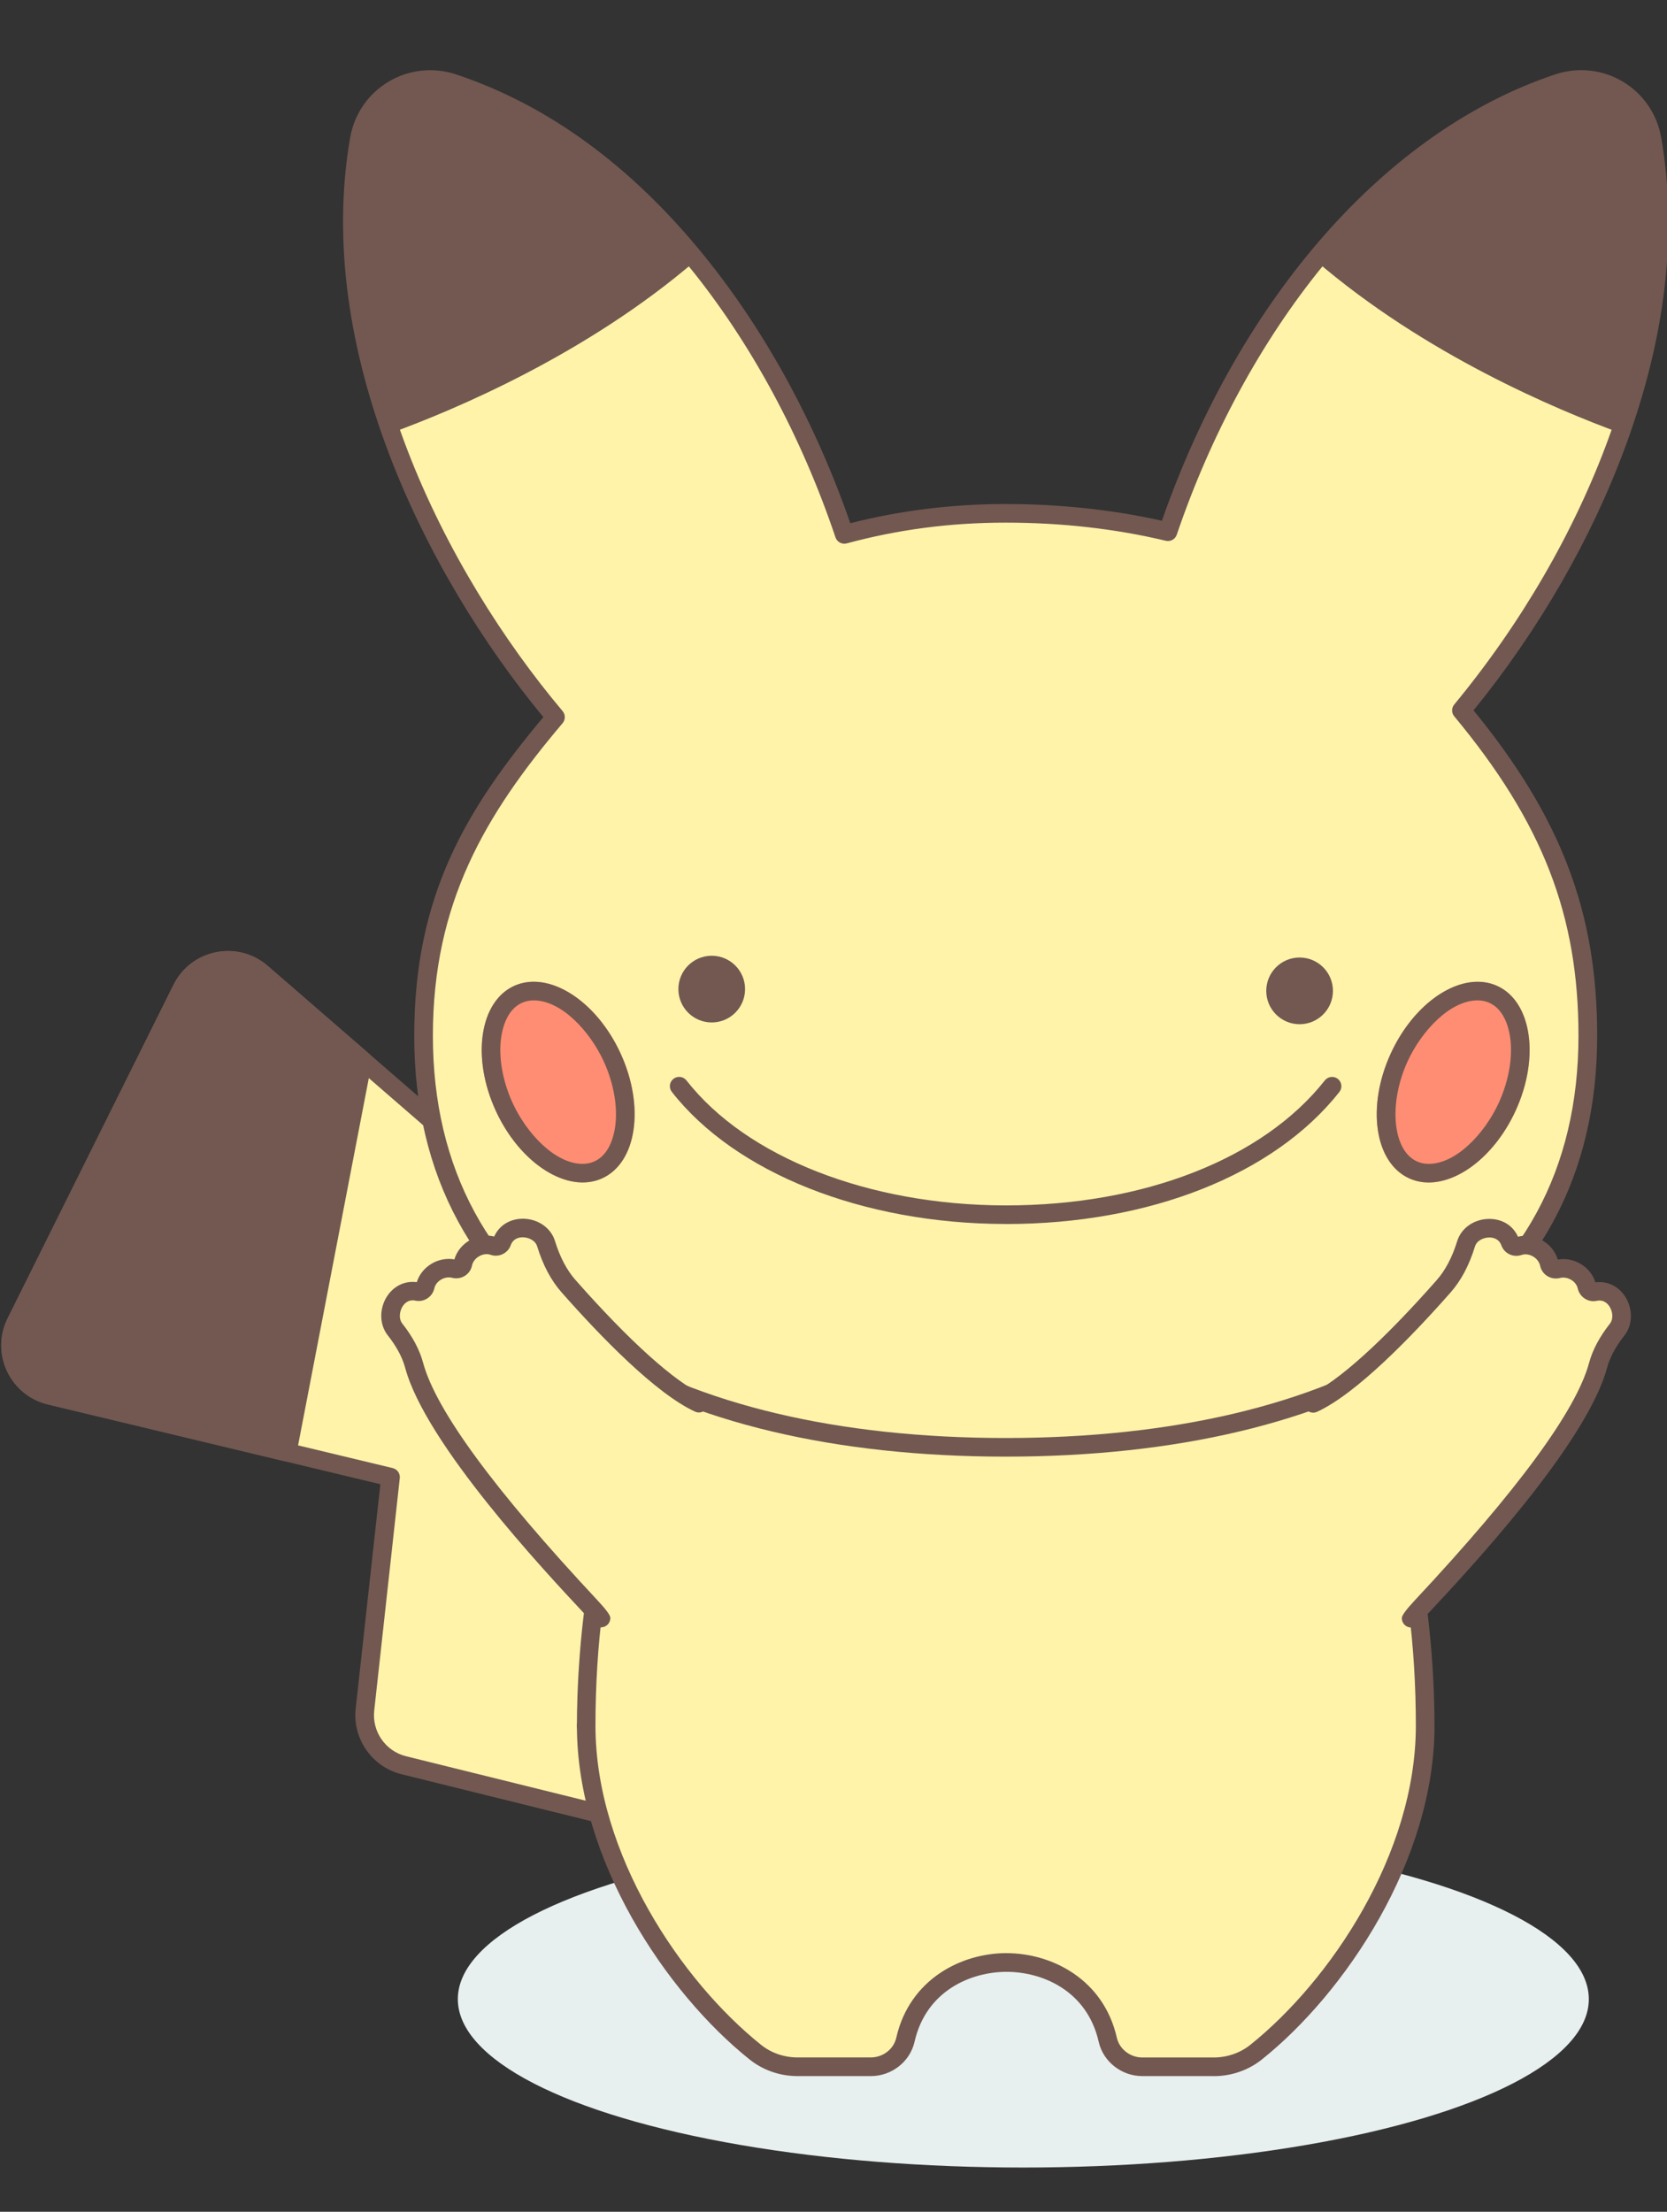 <?xml version="1.0" encoding="UTF-8"?>
<svg id="_레이어_1" data-name="레이어 1" xmlns="http://www.w3.org/2000/svg" viewBox="0 0 377 500">
  <rect x="0" y="0" width="377" height="500" fill="#333333" stroke="none"/>
  <defs>
    <style>
      .cls-1 {
        fill: #fff3a9;
      }

      .cls-1, .cls-2, .cls-3, .cls-4 {
        stroke-width: 0px;
      }

      .cls-2 {
        fill: #ff8d73;
      }

      .cls-3 {
        fill: #e8efef;
      }

      .cls-4 {
        fill: #725851;
      }
    </style>
  </defs>
  <ellipse class="cls-3" cx="231.43" cy="451.93" rx="127.89" ry="38.07"/>
  <g>
    <path class="cls-1" d="M41.14,223.54L3.61,298.95c-3.33,6.7.43,14.75,7.7,16.5l77,18.47-5.78,52.56c-.64,5.8,3.11,11.17,8.77,12.57l72.48,17.93,1.17-20.37-32.39-6.46,24.89-85.04-98.28-85.17c-5.75-4.98-14.65-3.2-18.04,3.61Z"/>
    <path class="cls-4" d="M163.79,419.08c-.17,0-.34-.02-.51-.06l-72.48-17.93c-6.66-1.65-11.11-8.03-10.36-14.84l5.58-50.72-75.2-18.03c-4.09-.98-7.46-3.73-9.25-7.55-1.78-3.82-1.73-8.17.15-11.93l37.52-75.41h0c1.91-3.83,5.41-6.51,9.61-7.35,4.2-.84,8.46.29,11.7,3.09l98.28,85.17c.62.54.87,1.39.64,2.18l-24.25,82.83,30.14,6.02c1.03.2,1.75,1.14,1.69,2.18l-1.18,20.37c-.04.62-.35,1.2-.85,1.57-.36.27-.8.41-1.25.41ZM43.02,224.48L5.5,299.89c-1.3,2.62-1.34,5.63-.1,8.28,1.24,2.65,3.57,4.56,6.41,5.24l77,18.47c1.03.25,1.72,1.22,1.6,2.28l-5.78,52.56c-.52,4.73,2.57,9.16,7.19,10.3l70.02,17.32.92-16.02-30.6-6.11c-.58-.12-1.08-.47-1.39-.97s-.39-1.11-.22-1.68l24.51-83.74-97.26-84.29c-2.24-1.94-5.2-2.73-8.11-2.14-2.91.58-5.34,2.44-6.66,5.1Z"/>
  </g>
  <g>
    <path class="cls-1" d="M227.43,289.75c-30.61,0-69.98,15.36-69.98,15.36-18.38,18.41-24.89,54.79-24.89,85.04s18.79,58.23,38.26,73.79c2.7,2.16,6.07,3.29,9.53,3.29h16.58c3.69,0,7-2.49,7.82-6.09,5.29-23.31,40.48-23.3,45.77,0,.82,3.6,4.12,6.1,7.82,6.1h16.16c3.46,0,6.83-1.14,9.53-3.29,19.47-15.56,38.26-44.91,38.26-73.79s-6.43-66.66-24.81-85.07c0,0-39.35-15.32-70.06-15.32Z"/>
    <path class="cls-4" d="M274.51,469.33h-16.16c-4.7,0-8.85-3.25-9.87-7.73-2.65-11.69-12.88-15.84-20.83-15.84s-18.18,4.15-20.83,15.84c-1.02,4.48-5.17,7.73-9.87,7.73h-16.58c-3.96,0-7.82-1.33-10.85-3.76-18.81-15.03-39.05-45.05-39.05-75.43,0-14.31,1.84-62.83,25.51-86.52.21-.21.45-.37.72-.47,1.62-.63,40.09-15.5,70.74-15.5s69.2,14.84,70.83,15.47c.27.11.52.27.73.47,23.59,23.63,25.42,72.23,25.42,86.56,0,30.39-20.24,60.4-39.05,75.43-3.03,2.42-6.88,3.76-10.85,3.76ZM227.64,441.54h0c10.25,0,21.94,5.91,24.94,19.12.59,2.58,3.01,4.46,5.77,4.46h16.16c3.01,0,5.93-1.01,8.22-2.83,18.05-14.42,37.47-43.15,37.47-72.15,0-36.91-8.92-67.98-23.88-83.27-4.27-1.62-40.59-15.02-68.89-15.02s-64.53,13.44-68.8,15.05c-15.01,15.33-23.96,46.39-23.96,83.23,0,29,19.42,57.72,37.47,72.15,2.29,1.83,5.21,2.83,8.22,2.83h16.58c2.75,0,5.18-1.87,5.76-4.46,3-13.21,14.68-19.12,24.94-19.12Z"/>
  </g>
  <g>
    <path class="cls-1" d="M373.6,31.47c-1.71-9.84-11.73-15.8-21.21-12.65-43.45,14.45-73.73,58.68-88.27,101.39-11.29-2.7-23.53-4.16-36.7-4.16s-25.07,1.68-36.49,4.76c-14.46-42.89-44.82-87.47-88.47-101.99-9.48-3.15-19.49,2.8-21.21,12.65-7.95,45.67,15.19,96,44.36,130.66-18.97,22.38-29.84,42.79-29.84,72.02,0,65.22,58.94,93.04,131.65,93.04s131.65-27.82,131.65-93.04c0-29.9-9.78-50.93-28.58-73.54,28.57-34.59,50.93-84.13,43.1-129.13Z"/>
    <path class="cls-4" d="M227.43,329.29c-38.54,0-71.12-7.74-94.21-22.39-26.23-16.64-39.54-41.12-39.54-72.76s11.62-51.02,29.2-72.03c-26.77-32.37-51.99-83.33-43.69-131.01.92-5.29,4.08-9.89,8.67-12.63,4.6-2.75,10.17-3.35,15.28-1.65,20.8,6.92,39.69,20.72,56.15,41.03,13.79,17.01,25.18,37.87,33.01,60.43,11.31-2.88,23.12-4.34,35.14-4.34s24.17,1.27,35.33,3.78c17.68-50.57,50.85-88.22,88.97-100.91,5.11-1.7,10.68-1.1,15.28,1.65,4.59,2.74,7.75,7.35,8.67,12.63h0c3.74,21.47,1.05,44.87-7.99,69.56-7.66,20.92-19.56,41.61-34.45,59.94,19.84,24.28,27.96,45.7,27.96,73.55,0,31.64-13.3,56.12-39.54,72.76-23.1,14.65-55.68,22.39-94.22,22.39ZM97.29,20.08c-2.54,0-5.05.68-7.27,2-3.53,2.11-5.97,5.66-6.68,9.74-8.17,46.93,17.32,97.37,43.9,128.94.66.79.66,1.93,0,2.72-17.61,20.78-29.34,40.74-29.34,70.66s12.64,53.39,37.58,69.2c22.42,14.22,54.22,21.74,91.96,21.74s69.54-7.52,91.96-21.74c24.94-15.81,37.58-39.1,37.58-69.2,0-27.27-8.14-48.19-28.09-72.2-.65-.78-.65-1.9,0-2.68,15.11-18.29,27.16-39.05,34.85-60.05,8.78-23.98,11.41-46.65,7.8-67.39h0c-.71-4.08-3.14-7.63-6.68-9.74-3.55-2.12-7.85-2.58-11.79-1.27-19.93,6.63-38.1,19.9-54.01,39.43-13.82,16.97-25.21,37.94-32.93,60.64-.35,1.03-1.42,1.62-2.48,1.37-11.38-2.72-23.56-4.1-36.21-4.1s-24.41,1.58-35.95,4.69c-1.07.29-2.19-.31-2.54-1.36-7.69-22.81-19.07-43.89-32.93-60.98-15.95-19.67-34.19-33.02-54.21-39.69-1.48-.49-3-.73-4.52-.73Z"/>
  </g>
  <path class="cls-4" d="M102.47,18.82c-9.48-3.15-19.49,2.8-21.21,12.65-3.8,21.81-.5,44.69,7.16,66.42,14.48-5.28,44.29-17.81,68.96-39.03-14.81-18.17-33.22-32.82-54.91-40.04Z"/>
  <path class="cls-4" d="M352.4,18.82c9.48-3.15,19.49,2.8,21.21,12.65,3.8,21.81.5,44.69-7.16,66.42-14.48-5.28-44.29-17.81-68.96-39.03,14.81-18.17,33.22-32.82,54.91-40.04Z"/>
  <g>
    <circle class="cls-4" cx="160.96" cy="223.6" r="7.54"/>
    <circle class="cls-4" cx="293.91" cy="224" r="7.54"/>
  </g>
  <g>
    <g>
      <ellipse class="cls-2" cx="126.23" cy="244.63" rx="15.53" ry="23.92" transform="translate(-90.6 75.04) rotate(-24.68)"/>
      <path class="cls-4" d="M120.7,221.94v4.21c6.24,0,12.68,6.92,15.82,13.75,2.3,5,3.24,10.43,2.59,14.9-.33,2.24-1.37,6.23-4.65,7.74-.82.38-1.73.57-2.7.57-6.24,0-12.68-6.92-15.82-13.75-2.3-5-3.24-10.43-2.59-14.9.33-2.24,1.37-6.23,4.65-7.74.82-.38,1.73-.57,2.7-.57v-4.21M120.7,221.94c-1.55,0-3.05.31-4.46.95-7.79,3.58-9.64,16.21-4.12,28.22,4.52,9.84,12.59,16.2,19.64,16.2,1.55,0,3.05-.31,4.46-.95,7.79-3.58,9.64-16.21,4.12-28.22-4.52-9.84-12.59-16.2-19.64-16.2h0Z"/>
    </g>
    <g>
      <ellipse class="cls-2" cx="328.64" cy="244.63" rx="23.92" ry="15.53" transform="translate(-30.86 441.12) rotate(-65.32)"/>
      <path class="cls-4" d="M334.17,226.15c.97,0,1.88.19,2.7.57,3.28,1.51,4.32,5.49,4.65,7.74.65,4.47-.29,9.9-2.59,14.9-3.14,6.83-9.58,13.75-15.82,13.75-.97,0-1.88-.19-2.7-.57-5.48-2.52-6.44-13.1-2.06-22.64,3.14-6.83,9.58-13.75,15.82-13.75M334.17,221.94c-7.05,0-15.12,6.36-19.64,16.2-5.51,12-3.67,24.64,4.12,28.22,1.4.64,2.91.95,4.46.95,7.05,0,15.12-6.36,19.64-16.2,5.51-12,3.67-24.64-4.12-28.22-1.4-.64-2.91-.95-4.46-.95h0Z"/>
    </g>
  </g>
  <path class="cls-4" d="M227.54,276.7c-.1,0-.2,0-.31,0-32.08-.07-60.93-11.51-75.29-29.86-.72-.92-.55-2.24.36-2.95.92-.72,2.24-.55,2.95.36,13.58,17.36,41.17,28.18,71.99,28.25.1,0,.2,0,.3,0,31.17,0,58.09-10.55,72.07-28.25.72-.91,2.04-1.07,2.95-.35.91.72,1.07,2.04.35,2.95-14.77,18.7-42.93,29.86-75.38,29.86Z"/>
  <g>
    <path class="cls-1" d="M158.07,317.22c-8.85-4.08-21.67-17.59-29.48-26.44-2.44-2.77-4.01-6.12-5.1-9.64-1.3-4.19-8.29-5.04-9.97-.34-.27.76-1.14,1.16-1.9.89-2.9-1.01-6.33,1.02-6.93,3.99-.18.88-1.06,1.4-1.93,1.17-2.76-.72-5.95,1.11-6.58,3.94-.18.82-.98,1.39-1.8,1.21-4.85-1.06-7.69,5.18-5.08,8.51,1.92,2.45,3.53,5.13,4.34,8.14,5.33,19.74,42.26,56.67,42.27,57.16"/>
    <path class="cls-4" d="M135.93,367.92c-.73,0-1.38-.38-1.76-.95-.27-.31-1.2-1.31-2.17-2.35-8.84-9.45-35.73-38.21-40.37-55.41-.65-2.39-1.94-4.81-3.97-7.39-1.84-2.34-1.92-5.91-.19-8.67,1.53-2.43,4.09-3.66,6.79-3.3.51-1.67,1.67-3.14,3.24-4.11,1.61-.99,3.5-1.35,5.26-1.04.53-1.8,1.79-3.37,3.53-4.36,1.71-.98,3.68-1.26,5.47-.8,1.15-2.56,3.63-4.07,6.63-4.03,3.34.07,6.2,2.08,7.11,5,1.15,3.71,2.68,6.62,4.67,8.87,12.13,13.75,22.35,22.95,28.78,25.92,1.06.49,1.52,1.74,1.03,2.79s-1.74,1.52-2.79,1.03c-8.91-4.11-21.33-16.93-30.18-26.96-2.39-2.71-4.2-6.11-5.53-10.41-.42-1.36-1.94-2.01-3.17-2.04-.65-.03-2.21.13-2.8,1.78-.66,1.85-2.71,2.83-4.58,2.17-.78-.27-1.71-.16-2.55.32-.85.48-1.46,1.27-1.63,2.1-.2.99-.78,1.82-1.63,2.35-.86.53-1.91.69-2.89.43-.79-.21-1.74-.04-2.53.44-.76.46-1.29,1.16-1.46,1.92-.44,1.97-2.37,3.23-4.3,2.81-1.59-.35-2.5.68-2.9,1.32-.68,1.08-.92,2.75-.07,3.84,2.38,3.03,3.92,5.94,4.72,8.89,2.9,10.74,16.15,28.78,39.38,53.63q2.94,3.14,2.96,4c.04,1.16-.87,2.13-2.03,2.17-.02,0-.05,0-.07,0ZM133.83,365.9h0ZM133.83,365.89h0s0,0,0,0ZM133.83,365.89h0Z"/>
  </g>
  <g>
    <path class="cls-1" d="M296.99,317.22c8.85-4.08,21.67-17.59,29.48-26.44,2.44-2.77,4.01-6.12,5.1-9.64,1.3-4.19,8.29-5.04,9.97-.34.27.76,1.14,1.16,1.9.89,2.9-1.01,6.33,1.02,6.93,3.99.18.88,1.06,1.4,1.93,1.17,2.76-.72,5.95,1.11,6.58,3.94.18.82.98,1.39,1.8,1.21,4.85-1.06,7.69,5.18,5.08,8.51-1.92,2.45-3.53,5.13-4.34,8.14-5.33,19.74-42.26,56.67-42.27,57.16"/>
    <path class="cls-4" d="M319.13,367.92s-.05,0-.07,0c-1.16-.04-2.07-1.01-2.03-2.17q.03-.86,2.96-4c23.23-24.85,36.48-42.89,39.38-53.63.8-2.95,2.34-5.86,4.72-8.89.85-1.09.61-2.75-.07-3.84-.4-.64-1.31-1.66-2.91-1.32-1.93.42-3.86-.84-4.3-2.81-.17-.76-.7-1.46-1.46-1.92-.79-.48-1.74-.65-2.53-.44-.98.26-2.03.1-2.89-.43-.85-.53-1.43-1.37-1.63-2.35-.17-.83-.78-1.62-1.63-2.1-.83-.47-1.76-.59-2.55-.32-1.87.65-3.92-.32-4.58-2.17-.59-1.65-2.16-1.8-2.8-1.78-1.23.03-2.75.67-3.17,2.04-1.33,4.29-3.14,7.7-5.53,10.41-8.85,10.03-21.26,22.84-30.17,26.96-1.06.49-2.3.03-2.79-1.03s-.03-2.3,1.03-2.79c6.44-2.97,16.66-12.17,28.78-25.92,1.99-2.25,3.52-5.16,4.67-8.87.91-2.92,3.76-4.93,7.11-5,3.03-.04,5.48,1.47,6.63,4.03,1.79-.46,3.75-.18,5.47.8,1.74.99,3,2.56,3.53,4.36,1.76-.32,3.65.05,5.26,1.04,1.58.96,2.74,2.44,3.24,4.11,2.7-.36,5.26.87,6.79,3.3,1.73,2.76,1.65,6.32-.19,8.67-2.02,2.58-3.32,5-3.97,7.39-4.64,17.2-31.53,45.96-40.37,55.41-.98,1.05-1.91,2.04-2.17,2.35-.38.58-1.03.95-1.76.95ZM321.23,365.9h0ZM321.23,365.89h0s0,0,0,0ZM321.23,365.89h0Z"/>
  </g>
  <g>
    <path class="cls-4" d="M41.14,223.54L3.61,298.95c-3.33,6.7.43,14.75,7.7,16.5l53.63,12.86,17.07-88.59-22.84-19.8c-5.75-4.98-14.65-3.2-18.04,3.61Z"/>
    <path class="cls-4" d="M64.95,330.42c-.16,0-.33-.02-.49-.06l-53.63-12.86c-4.09-.98-7.46-3.73-9.25-7.55-1.78-3.82-1.73-8.17.15-11.93l37.52-75.41h0c1.91-3.83,5.41-6.51,9.61-7.35,4.2-.84,8.46.29,11.7,3.09l22.85,19.8c.57.49.83,1.25.69,1.99l-17.07,88.59c-.11.56-.44,1.06-.93,1.37-.34.22-.74.34-1.14.34ZM43.02,224.48L5.5,299.89c-1.3,2.62-1.34,5.63-.1,8.28,1.24,2.65,3.57,4.56,6.41,5.24l51.49,12.35,16.43-85.23-21.93-19c-2.24-1.95-5.2-2.73-8.11-2.14s-5.34,2.44-6.66,5.1Z"/>
  </g>
</svg>